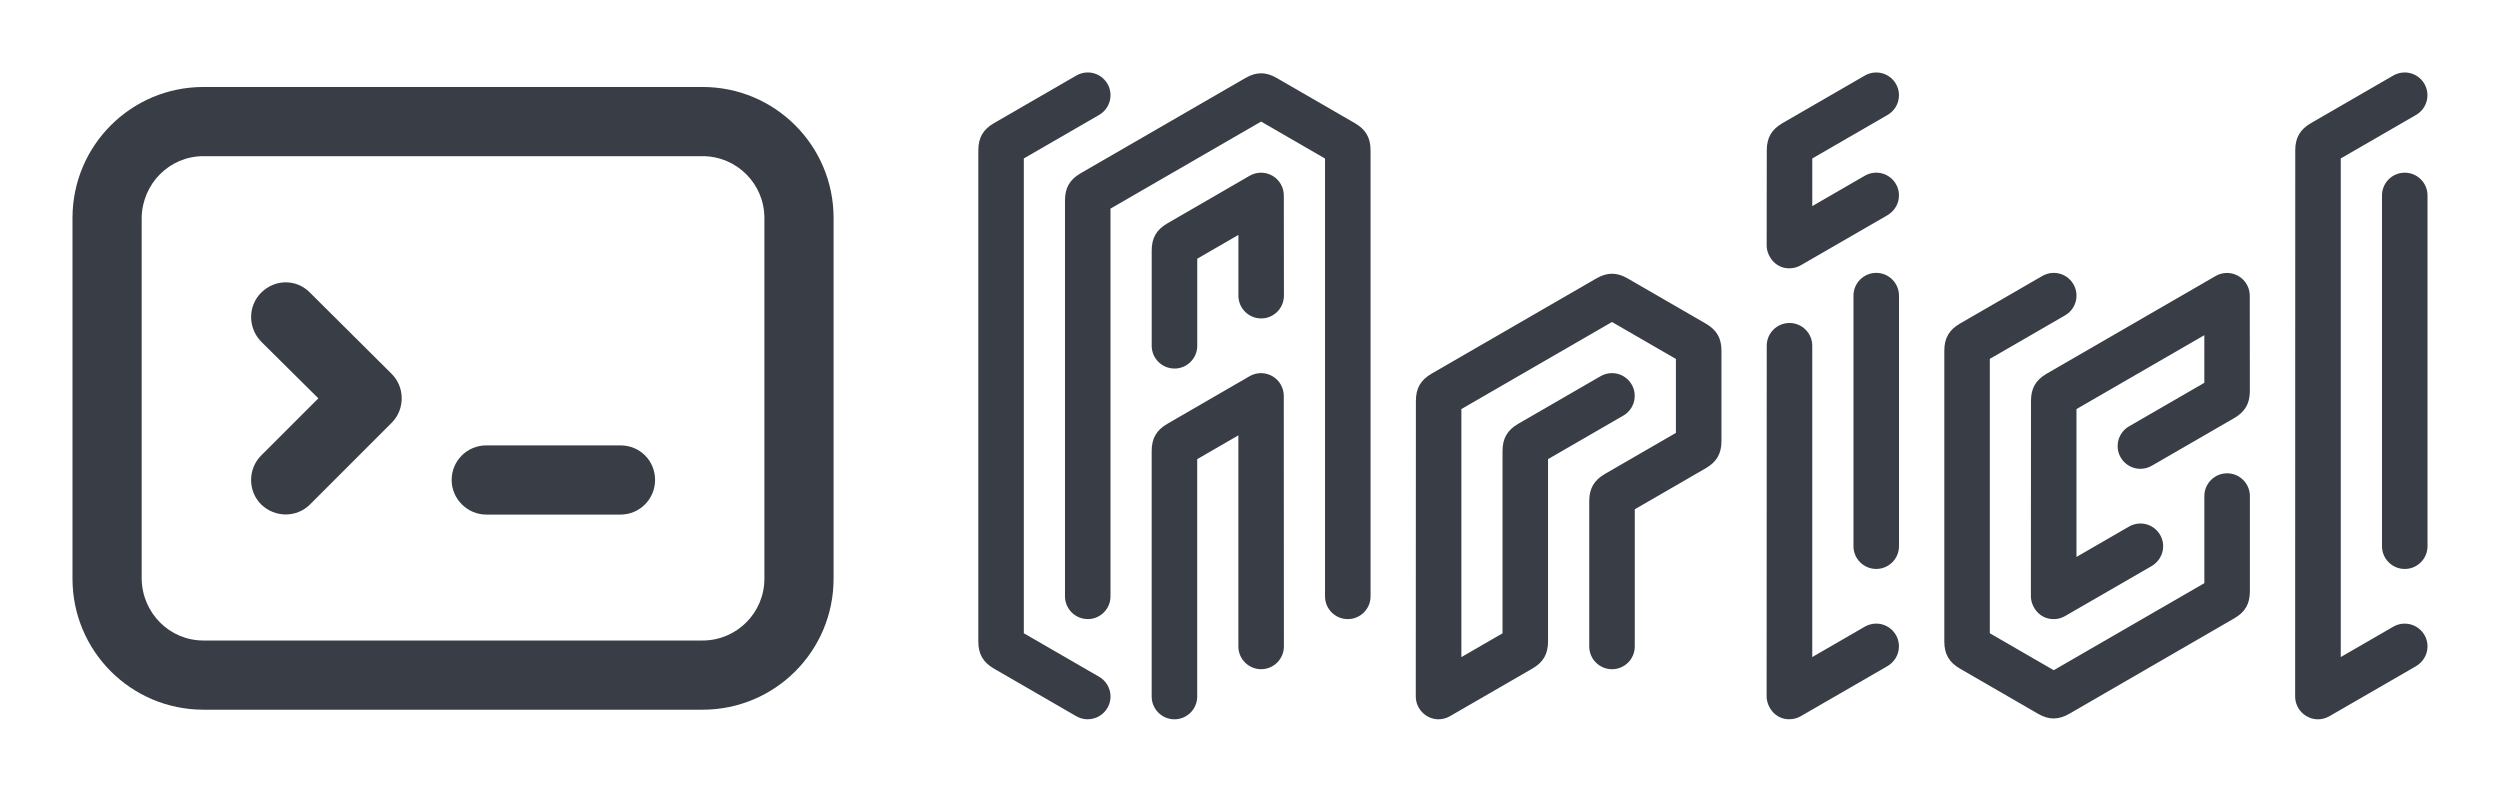 
        <svg xmlns="http://www.w3.org/2000/svg" xmlns:xlink="http://www.w3.org/1999/xlink" version="1.1" width="3184.615" 
        height="1008.571" viewBox="0 0 3184.615 1008.571">
			
			<g transform="scale(9.231) translate(10, 10)">
				<defs id="SvgjsDefs1409"></defs><g id="SvgjsG1410" featureKey="symbolFeature-0" transform="matrix(1.167,0,0,1.167,-5.833,-13.381)" fill="#393e46"><g xmlns="http://www.w3.org/2000/svg"><g><path d="M69.8,55.564c2.291,0,4.091,1.8,4.091,4.091c0,2.236-1.8,4.091-4.091,4.091H53.927c-2.236,0-4.091-1.855-4.091-4.091    c0-2.291,1.855-4.091,4.091-4.091H69.8z"></path><path d="M42.745,47.109c1.582,1.582,1.582,4.2,0,5.782l-9.655,9.655c-1.582,1.582-4.145,1.582-5.782,0    c-1.582-1.582-1.582-4.2,0-5.782L34.073,50l-6.764-6.709c-1.582-1.636-1.582-4.2,0-5.782c1.636-1.636,4.2-1.636,5.782,0    L42.745,47.109z"></path><path d="M86.818,71.327V28.673c0-4.036-3.273-7.309-7.309-7.309H20.491c-4.036,0-7.255,3.273-7.309,7.309v42.655    c0.055,4.036,3.273,7.309,7.309,7.309h59.018C83.545,78.636,86.818,75.364,86.818,71.327z M95,28.673v42.655    c0,8.564-6.927,15.491-15.491,15.491H20.491C11.927,86.818,5,79.891,5,71.327V28.673c0-8.564,6.927-15.491,15.491-15.491h59.018    C88.073,13.182,95,20.109,95,28.673z"></path></g></g></g><g id="SvgjsG1411" featureKey="nameFeature-0" transform="matrix(3.08,0,0,3.08,121.86,-33.941)" fill="#393e46"><path d="M5.924 35.51 c-0.563 0 -1.02 -0.457 -1.02 -1.02 l0 -17.738 c0 -0.562 0.214 -0.934 0.701 -1.216 l7.384 -4.268 c0.487 -0.282 0.916 -0.282 1.404 0 l3.501 2.024 c0.487 0.282 0.701 0.653 0.701 1.216 l0 19.984 c0 0.563 -0.457 1.02 -1.02 1.02 s-1.02 -0.457 -1.02 -1.02 l0 -19.616 l-2.864 -1.656 l-6.748 3.9 l0 17.372 c0 0.563 -0.457 1.02 -1.02 1.02 z M5.924 40 c-0.192 0 -0.372 -0.052 -0.525 -0.144 l-3.677 -2.126 c-0.487 -0.282 -0.701 -0.653 -0.701 -1.216 l0 -22.007 c0 -0.562 0.214 -0.934 0.701 -1.216 l3.677 -2.126 c0.154 -0.092 0.333 -0.146 0.525 -0.146 c0.563 0 1.02 0.457 1.02 1.02 c0 0.384 -0.212 0.718 -0.526 0.892 l-3.358 1.941 l0 21.273 l3.358 1.941 c0.314 0.174 0.526 0.508 0.526 0.892 c0 0.563 -0.457 1.02 -1.02 1.02 z M9.808 40.001 c-0.563 0 -1.02 -0.457 -1.02 -1.02 l0 -11.003 c0 -0.562 0.214 -0.934 0.701 -1.216 l3.688 -2.134 c0.161 -0.093 0.336 -0.137 0.509 -0.137 c0.352 0 0.695 0.183 0.884 0.51 c0.093 0.161 0.137 0.336 0.137 0.509 l0.005 11.226 c0 0.563 -0.457 1.02 -1.02 1.02 s-1.02 -0.457 -1.02 -1.02 l0 -9.457 l-1.844 1.066 l0 10.636 c0 0.563 -0.457 1.02 -1.02 1.02 z M9.809 24.285 c-0.563 0 -1.02 -0.457 -1.02 -1.02 l0 -4.268 c0 -0.562 0.215 -0.934 0.702 -1.216 l3.688 -2.134 c0.161 -0.093 0.336 -0.137 0.509 -0.137 c0.352 0 0.695 0.183 0.884 0.51 c0.093 0.161 0.137 0.336 0.137 0.509 l0.005 4.491 c0 0.563 -0.457 1.02 -1.02 1.02 s-1.02 -0.457 -1.02 -1.02 l0 -2.722 l-1.844 1.066 l0 3.902 c0 0.563 -0.457 1.02 -1.02 1.02 z M21.639 40 l0.003 0.001 c-0.551 0 -1.021 -0.457 -1.021 -1.025 l0.005 -13.244 c0 -0.562 0.214 -0.934 0.701 -1.216 l7.384 -4.268 c0.244 -0.141 0.473 -0.211 0.702 -0.211 s0.458 0.07 0.702 0.211 l3.501 2.024 c0.487 0.282 0.701 0.653 0.701 1.216 l0 4.047 c0 0.562 -0.214 0.934 -0.702 1.216 l-3.182 1.84 l0 6.146 c0 0.563 -0.457 1.02 -1.02 1.02 s-1.02 -0.457 -1.02 -1.02 l0 -6.513 c0 -0.562 0.214 -0.934 0.701 -1.216 l3.182 -1.84 l0 -3.313 l-2.864 -1.655 l-6.748 3.9 l0 11.114 l1.844 -1.066 l0 -8.17 c0 -0.562 0.214 -0.934 0.701 -1.216 l3.677 -2.126 c0.153 -0.092 0.333 -0.146 0.525 -0.146 c0.563 0 1.02 0.457 1.02 1.02 c0 0.384 -0.212 0.718 -0.526 0.892 l-3.358 1.941 l0 8.17 c0 0.562 -0.214 0.934 -0.702 1.215 l-3.696 2.135 c-0.156 0.09 -0.332 0.137 -0.512 0.137 z M37.359 40 c-0.673 0 -1.019 -0.592 -1.019 -1.025 l0.005 -15.711 c0 -0.563 0.456 -1.02 1.02 -1.02 s1.02 0.457 1.02 1.02 l0 13.947 l2.339 -1.352 c0.154 -0.092 0.333 -0.146 0.525 -0.146 c0.563 0 1.02 0.457 1.02 1.02 c0 0.384 -0.216 0.713 -0.526 0.892 l-3.872 2.236 c-0.156 0.09 -0.332 0.137 -0.512 0.137 z M41.251 33.264 c-0.563 0 -1.02 -0.457 -1.02 -1.02 l0 -11.225 c0 -0.563 0.457 -1.02 1.02 -1.02 s1.02 0.457 1.02 1.02 l0 11.225 c0 0.563 -0.457 1.02 -1.02 1.02 z M37.361 19.796 l0.002 0.001 c-0.673 0 -1.021 -0.592 -1.021 -1.025 l0.005 -4.264 c0.001 -0.562 0.214 -0.934 0.701 -1.216 l3.677 -2.126 c0.154 -0.092 0.333 -0.146 0.525 -0.146 c0.563 0 1.02 0.457 1.02 1.02 c0 0.384 -0.212 0.718 -0.526 0.892 l-3.358 1.941 l0 2.134 l2.339 -1.352 c0.154 -0.092 0.333 -0.146 0.525 -0.146 c0.563 0 1.02 0.457 1.02 1.02 c0 0.384 -0.216 0.713 -0.526 0.893 l-3.872 2.236 c-0.156 0.09 -0.332 0.137 -0.512 0.137 z M49.204 39.964 c-0.229 0 -0.458 -0.07 -0.701 -0.21 l-3.501 -2.024 c-0.487 -0.282 -0.701 -0.653 -0.701 -1.216 l0 -13.027 c0 -0.562 0.214 -0.934 0.701 -1.216 l3.677 -2.126 c0.154 -0.092 0.333 -0.146 0.525 -0.146 c0.563 0 1.02 0.457 1.02 1.02 c0 0.384 -0.212 0.718 -0.526 0.892 l-3.358 1.941 l0 12.293 l2.864 1.656 l6.748 -3.9 l0 -3.902 c0 -0.563 0.457 -1.02 1.02 -1.02 s1.02 0.457 1.02 1.02 l0 4.268 c0 0.562 -0.214 0.934 -0.702 1.212 l-7.384 4.272 c-0.244 0.141 -0.473 0.211 -0.702 0.211 z M49.199 35.512 l0.002 -0 c-0.673 0 -1.021 -0.592 -1.021 -1.025 l0.005 -8.754 c0 -0.562 0.214 -0.934 0.701 -1.216 l7.571 -4.378 c0.156 -0.09 0.332 -0.137 0.512 -0.137 c0.55 0 1.018 0.452 1.018 1.02 l0.004 4.268 c0 0.562 -0.215 0.934 -0.702 1.216 l-3.677 2.126 c-0.153 0.092 -0.333 0.146 -0.525 0.146 c-0.563 0 -1.02 -0.457 -1.02 -1.02 c0 -0.384 0.212 -0.718 0.526 -0.892 l3.358 -1.941 l0 -2.134 l-5.728 3.311 l0 6.624 l2.339 -1.352 c0.154 -0.092 0.333 -0.146 0.525 -0.146 c0.563 0 1.02 0.457 1.02 1.02 c0 0.384 -0.215 0.713 -0.526 0.893 l-3.872 2.236 c-0.156 0.09 -0.332 0.137 -0.512 0.137 z M64.929 35.715 l0.002 0 c0.563 0 1.02 0.457 1.02 1.02 c0 0.384 -0.216 0.713 -0.526 0.893 l-3.872 2.236 c-0.156 0.09 -0.332 0.137 -0.512 0.137 c-0.551 0 -1.021 -0.457 -1.021 -1.025 l0.005 -24.469 c0 -0.562 0.214 -0.934 0.701 -1.216 l3.677 -2.126 c0.154 -0.092 0.333 -0.146 0.525 -0.146 c0.563 0 1.02 0.457 1.02 1.02 c0 0.384 -0.212 0.718 -0.526 0.892 l-3.358 1.941 l0 22.339 l2.339 -1.352 c0.154 -0.092 0.333 -0.146 0.525 -0.146 z M64.931 15.51 c0.563 0 1.02 0.457 1.02 1.02 l0 15.715 c0 0.563 -0.457 1.02 -1.02 1.02 s-1.02 -0.457 -1.02 -1.02 l0 -15.715 c0 -0.563 0.457 -1.02 1.02 -1.02 z"></path></g>
			</g>
		</svg>
	